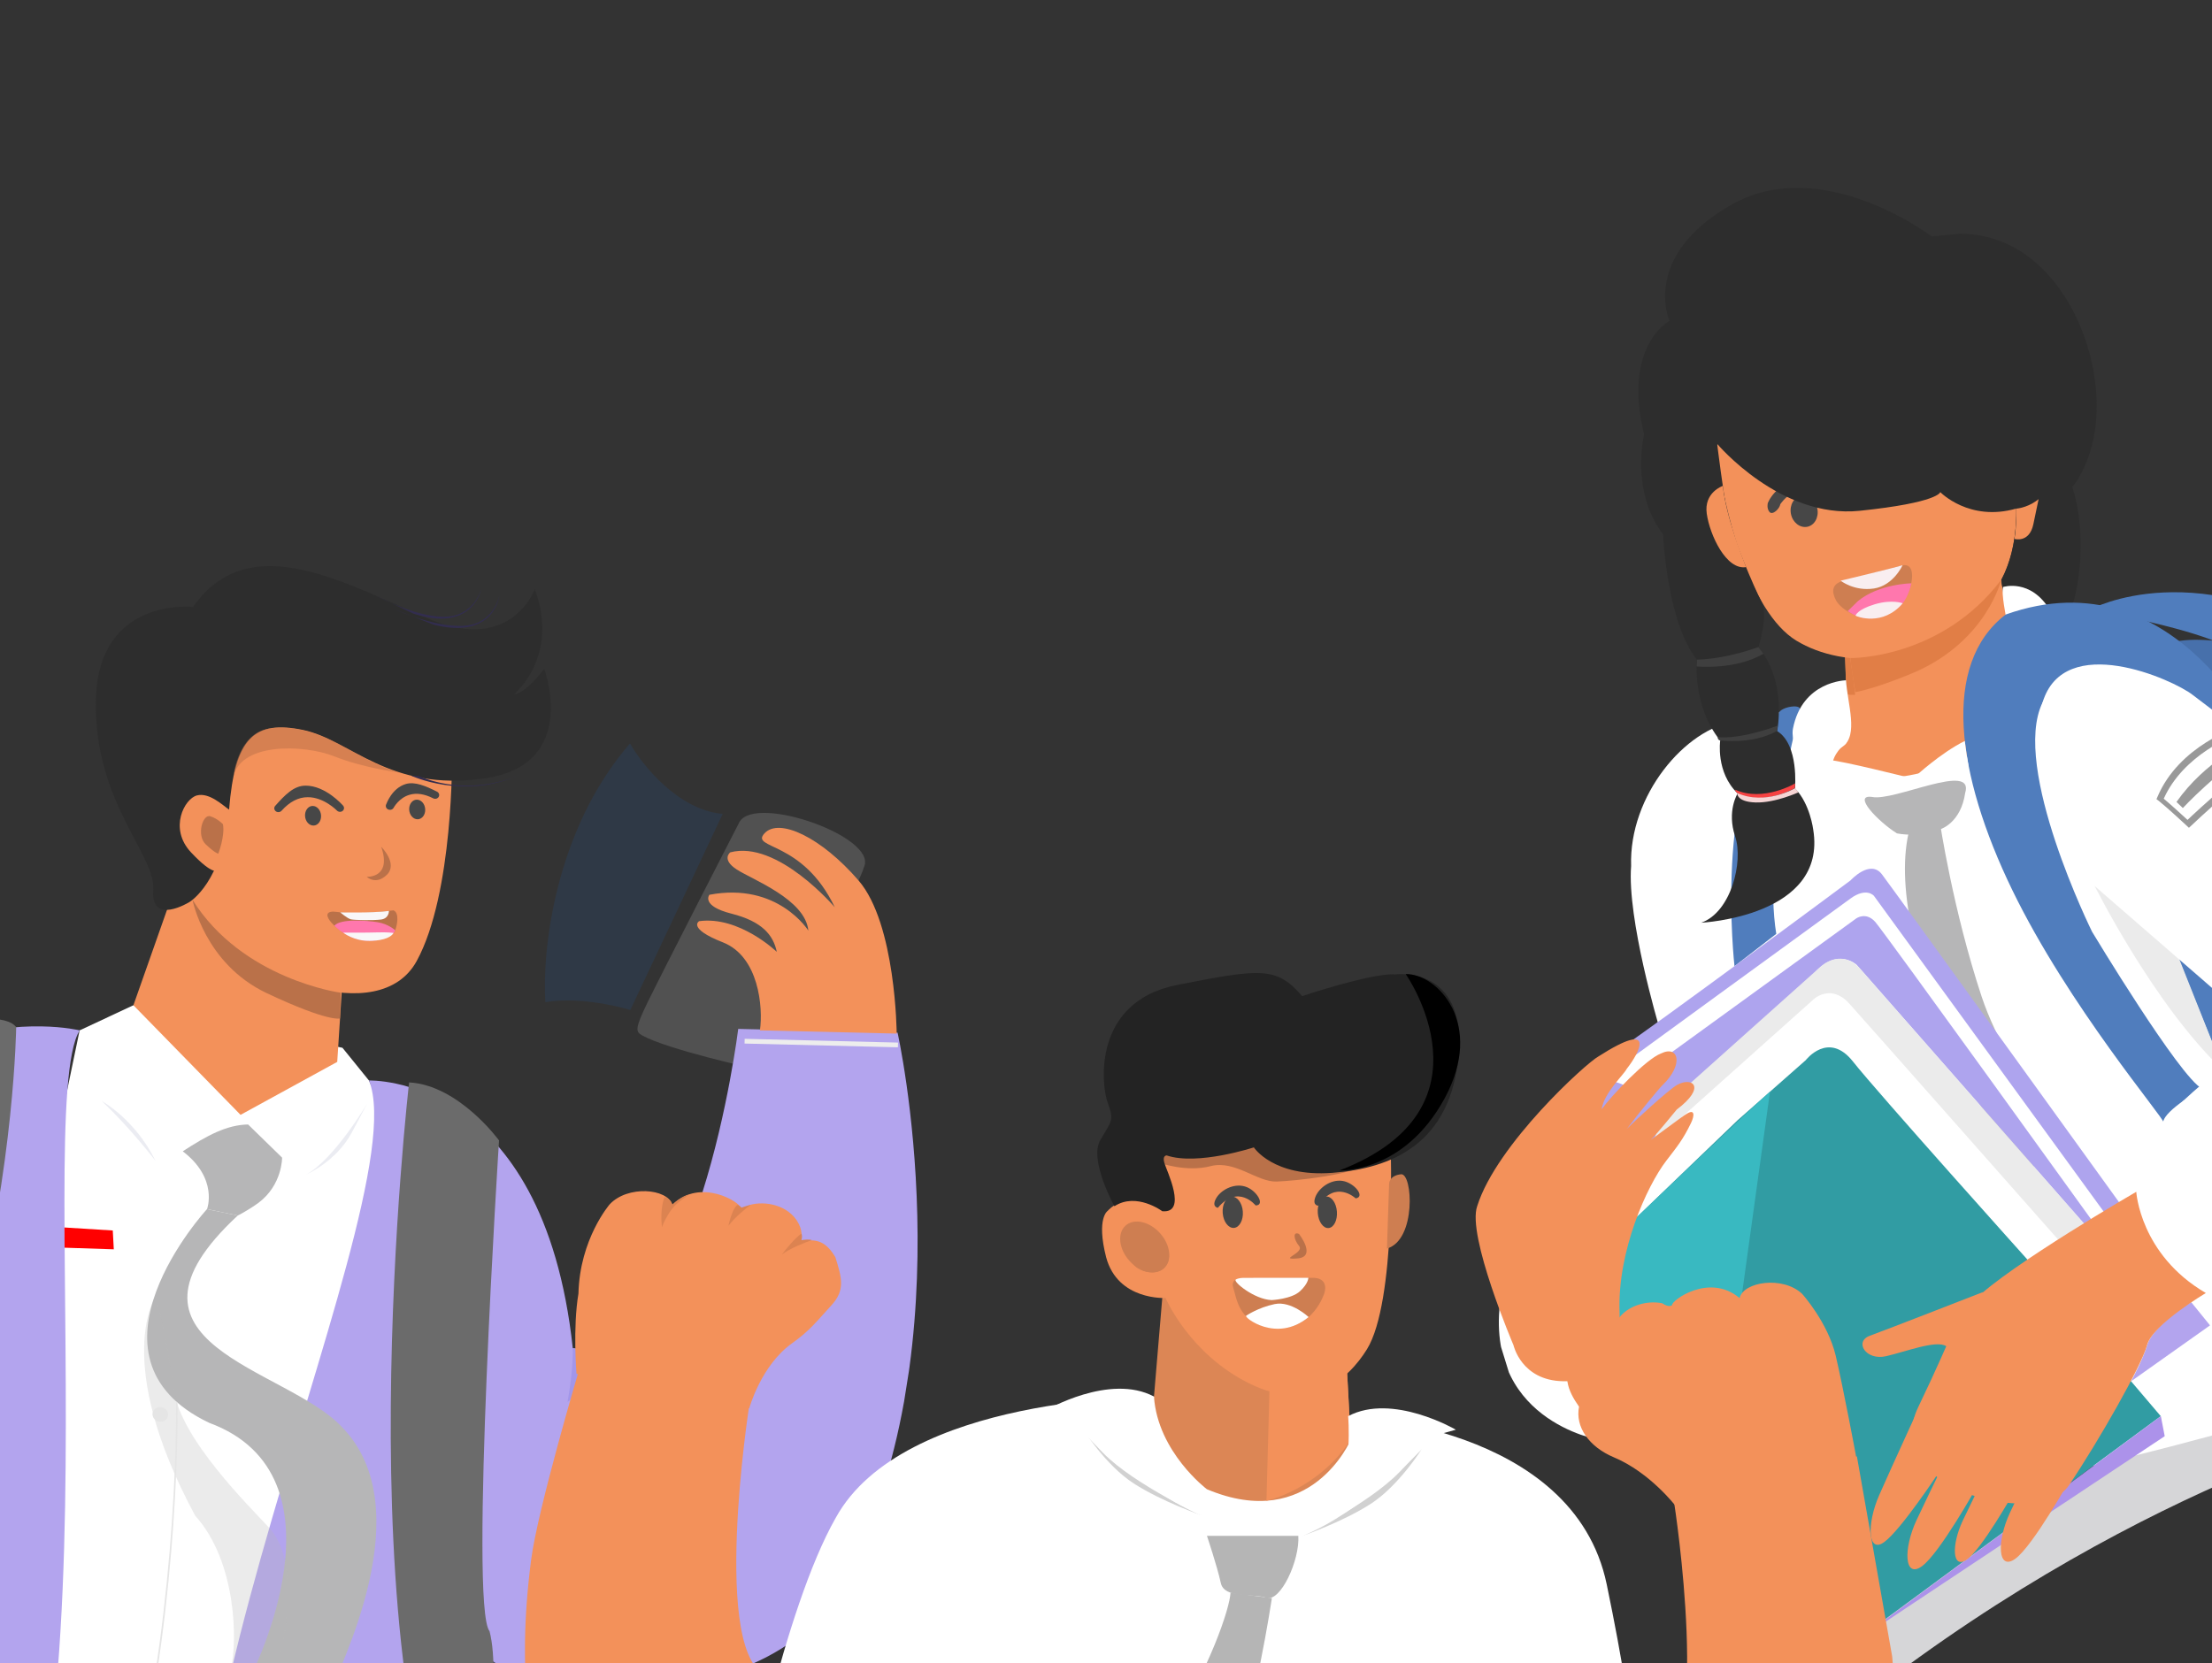 <svg width="375" height="282" viewBox="0 0 375 282" fill="none" xmlns="http://www.w3.org/2000/svg">
<rect x="0" y="0" width="375" height="282" fill="#333333" stroke="none"/>
<g clip-path="url(#clip0_309_5372)">
<path d="M316.305 287.788C316.305 287.788 314.299 279.725 314.501 278.422C314.501 278.422 354.871 240.164 399.766 233.55C399.75 233.555 403.215 235.603 408.053 240.311C408.069 240.306 364.623 250.21 316.305 287.788Z" fill="#D6D6D8"/>
<path d="M398.921 233.053C398.921 233.053 426.408 222.41 437.798 206.006C449.178 189.623 437.235 178.462 437.235 178.462L357.932 129.136L368.21 164.93L398.921 233.053Z" fill="#507DBD"/>
<path d="M368.717 161.035C368.717 161.035 393.691 224.281 401.15 235.965C401.15 235.965 327.772 258.715 297.471 257.169L298.267 211.271C298.267 211.271 289.144 247.596 271.034 244.145C271.034 244.145 250.861 240.728 254.553 219.191L272.776 214.786L281.21 173.936C281.21 173.936 275.818 155.807 276.524 146.855C276.125 134.885 285.725 123.53 294.232 122.332C302.109 118.986 356.182 117.824 356.182 117.824L366.324 151.834L368.717 161.035Z" fill="white"/>
<path d="M328.844 139.292C328.844 139.292 331.054 154.217 335.944 168.987C340.849 183.751 355.841 200.81 355.841 200.81C355.841 200.81 346.508 197.991 343.004 197.436C339.5 196.882 318.468 159.707 323.808 140.261L325.26 137.47L328.844 139.292Z" fill="#B6B6B7"/>
<path d="M338.985 98.88L340.011 104.213L342.412 116.685C342.412 116.685 343.28 123.463 333.632 128.234C323.984 133.006 308.379 134.311 313.29 125.387L312.786 110.727L338.985 98.88Z" fill="#F3915A"/>
<path d="M339.408 101.144C339.408 101.144 333.048 113.875 323.289 116.217C313.546 118.555 313.008 117.653 313.008 117.653L312.77 110.732L338.985 98.88L339.408 101.144Z" fill="#E17E46"/>
<path d="M417.457 203.83C417.457 203.83 417.822 212.28 424.582 212.138C431.342 211.997 449.432 205.876 453.743 194.897C458.059 183.934 452.551 173.817 452.551 173.817C452.551 173.817 449.645 164.688 437.65 154.198C437.65 154.198 435.927 153.317 434.152 153.607C432.371 153.881 426.345 152.711 424.724 151.041C423.119 149.366 390.634 112.179 390.634 112.179C390.634 112.179 375.623 106.91 368.125 108.967C360.627 111.025 416.115 199.318 416.115 199.318C416.115 199.318 417.244 202.191 417.457 203.83Z" fill="#4770AB"/>
<path d="M339.275 98.308C339.275 98.308 339.979 103.999 341.118 106.008C342.272 108.011 343.866 122.679 333.319 127.556C322.771 132.433 315.035 132.376 315.035 132.376C315.035 132.376 311.385 132.47 310.731 129.123C310.731 129.123 311.167 126.956 313.606 125.737C316.039 124.503 313.648 111.615 313.648 111.615L339.275 98.308Z" fill="#F3915A"/>
<path d="M339.936 75.122C339.936 75.122 346.037 91.688 336.418 102.532C326.793 113.361 312.602 113.54 304.543 108.639C296.484 103.737 292.166 86.121 291.041 76.666C289.88 67.205 329.254 46.741 339.936 75.122Z" fill="#F3915A"/>
<path d="M306.368 89.332C305.126 89.56 303.891 88.581 303.616 87.132C303.337 85.668 304.109 84.31 305.346 84.066C306.588 83.837 307.807 84.822 308.097 86.265C308.377 87.729 307.61 89.103 306.368 89.332Z" fill="#474747"/>
<path d="M301.817 85.5C301.817 85.5 304.776 80.934 308.892 84.142C313.024 87.345 311.194 80.244 306.053 80.988C300.917 81.747 299.692 85.33 299.692 85.33C299.692 85.33 299.469 86.174 299.976 86.81C300.499 87.441 301.706 86.258 301.817 85.5Z" fill="#474747"/>
<path d="M305.166 120.385C305.166 120.385 298.762 143.708 301.129 158.361L294.048 163.838C294.048 163.838 290.466 132.057 301.559 120.896C301.98 119.853 305.379 119.286 305.166 120.385Z" fill="#507DBD"/>
<path d="M322.083 95.986C322.083 95.986 314.764 97.954 312.639 98.455C310.51 98.94 310.463 100.298 311.253 101.794C312.032 103.311 315.899 106.044 319.906 104.204C323.93 102.358 324.126 98.129 324.126 98.129C324.126 98.129 324.576 95.112 322.083 95.986Z" fill="#CE7E51"/>
<path d="M324.04 98.913C324.04 98.913 318.487 98.992 314.933 101.967L313.251 103.623C313.251 103.623 316.714 106.447 320.906 103.637C320.879 103.662 323.171 102.92 324.04 98.913Z" fill="#FF77AD"/>
<path d="M322.564 102.297C322.564 102.297 320.775 101.592 317.817 102.472C314.86 103.351 314.559 104.391 314.559 104.391C314.79 104.578 319.212 106.261 322.564 102.297Z" fill="#F9EEF0"/>
<path d="M322.54 95.845C322.54 95.845 321 99.301 317.665 99.797C314.33 100.293 312.039 98.468 312.039 98.468C312.039 98.468 320.213 96.529 322.54 95.845Z" fill="#F9EEF0"/>
<path d="M291.11 75.267C291.11 75.267 301.833 88.011 315.269 86.617C328.706 85.223 328.934 83.447 328.934 83.447C328.934 83.447 333.837 88.531 341.816 86.239C341.816 86.239 342.117 93.364 339.28 98.323C339.28 98.323 339.572 103.074 342.492 104.756C345.408 106.423 350.072 105.533 351.134 103.103C352.197 100.673 354.024 91.099 351.318 82.563C351.318 82.563 356.692 76.648 355.186 64.727C353.696 52.801 345.658 39.693 332.323 39.625L327.475 40.089C327.475 40.089 308.879 25.952 293.494 34.735C278.109 43.518 283.03 54.419 283.03 54.419C283.03 54.419 275.035 58.56 278.722 73.683C278.722 73.683 276.351 83.34 281.936 90.573C281.936 90.573 282.564 105.522 287.693 111.897C287.693 111.897 286.807 119.595 291.626 125.583C291.626 125.583 290.835 130.961 294.583 134.541C294.583 134.541 292.704 137.516 294.16 141.838C295.6 146.166 293.427 154.727 288.404 156.468C288.404 156.468 309.794 155.443 307.398 140.696C307.398 140.696 306.863 136.279 304.303 133.693C304.303 133.693 305.01 126.256 301.285 123.978C301.285 123.978 302.999 115.438 298.088 109.771C298.088 109.771 299.841 104.32 298.641 102.055C297.445 99.805 293.569 90.666 292.864 87.266C292.161 83.814 291.11 75.267 291.11 75.267Z" fill="#2D2D2D"/>
<path d="M292.068 82.396C292.068 82.396 288.829 83.482 289.346 87.113C289.868 90.759 292.658 96.719 296.01 96.166C295.391 94.497 292.673 87.877 292.068 82.396Z" fill="#F3915A"/>
<path d="M339.586 99.538C339.586 99.538 344.264 98.024 347.536 103.474C347.536 103.474 341.922 103.468 340.136 104.898C340.131 104.882 339.234 100.525 339.586 99.538Z" fill="white"/>
<path d="M304.333 132.839C304.333 132.839 298.937 136.056 294.165 133.913C294.165 133.913 294.067 134.994 297.368 135.283C300.935 135.594 304.272 133.65 304.272 133.65L304.333 132.839Z" fill="#F74343"/>
<path d="M304.325 133.651C304.325 133.651 299.284 136.621 294.512 134.477C294.512 134.477 294.336 135.978 297.648 136.076C300.959 136.173 304.903 134.351 304.903 134.351L304.325 133.651Z" fill="#F7D5D5"/>
<path d="M291.633 125.547C291.633 125.547 297.135 126.311 301.27 123.931L301.39 123.033C301.39 123.033 295.419 125.394 291.186 124.996C291.202 124.991 291.174 125.516 291.633 125.547Z" fill="#3F3F3F"/>
<path d="M298.074 109.724C298.074 109.724 292.904 111.717 287.699 111.86L287.641 113.015C287.641 113.015 294.263 113.657 298.956 110.847L298.074 109.724Z" fill="#3F3F3F"/>
<path d="M371.74 117.877C371.74 117.877 351.656 108.145 346.264 119.148C340.893 130.161 354.677 158.015 354.677 158.015C354.677 158.015 369.54 182.711 373.342 184.62C373.342 184.62 366.919 188.258 366.742 190.259C366.944 189.68 350.649 170.526 341.142 150.929C331.631 131.316 329.064 112.607 340.026 104.208C369.265 93.817 383.939 127.012 383.939 127.012L377.776 122.938L371.74 117.877Z" fill="#507DBD"/>
<path d="M354.401 103.335C354.401 103.335 372.884 93.233 398.751 110.671C423.567 124.592 451.662 163.445 451.662 163.445C451.662 163.445 477.394 195.207 439.175 208.337C439.175 208.337 468.105 187.946 445.159 170.346C424.602 154.558 389.808 113.64 381.238 111.222C375.219 108.396 371.531 106.744 354.401 103.335Z" fill="#507DBD"/>
<path d="M272.768 179.145C280.435 174.055 313.729 149.283 313.729 149.283C313.729 149.283 317.042 145.642 319.043 148.262C321.044 150.883 365.269 212.214 365.269 212.214L336.788 235.964L324.13 227.522L344.182 214.11L353.583 207.813L314.773 163.622C314.773 163.622 311.545 160.553 307.582 164.998C303.619 169.444 280.39 189.229 280.39 189.229L282.41 199.682L272.599 193.134L266.846 187.089C266.826 187.079 265.101 184.235 272.768 179.145Z" fill="#AEA4EE"/>
<path d="M356.784 205.653L317.681 151.904C317.681 151.904 316.427 150.414 313.742 152.346C311.042 154.282 271.477 183.127 271.477 183.127C271.477 183.127 273.928 183.179 275.523 184.151L314.687 155.741C314.687 155.741 316.322 154.547 317.909 156.33C319.48 158.119 354.707 207.035 354.707 207.035L356.784 205.653Z" fill="white"/>
<path d="M280.369 189.218L308.581 163.983C308.581 163.983 312.057 160.532 315.464 164.407C318.871 168.282 353.578 207.797 353.578 207.797L331.641 221.98L302.843 191.7L274.94 212.791C274.94 212.791 277.024 200.415 278.581 197.126C280.133 193.822 282.029 190.79 280.369 189.218Z" fill="#EBEBEB"/>
<path d="M280.665 193.416L307.566 169.362C307.566 169.362 310.437 166.804 313.47 170.139C316.488 173.48 349.312 210.648 349.312 210.648L325.932 226.31L301.488 200.508L274.574 218.313C274.553 218.302 273.366 198.358 280.665 193.416Z" fill="white"/>
<path d="M273.08 210.626L294.544 189.991L306.122 179.782C306.122 179.782 309.968 174.736 314.136 180.012C318.284 185.277 344.161 214.099 344.161 214.099L366.314 240.144L317.698 275.97L314.501 278.422L271.363 229.779L273.08 210.626Z" fill="#319CA3"/>
<path d="M314.501 278.422L366.983 243.538L366.33 240.139L314.501 278.422Z" fill="#AC92EA"/>
<path d="M312.956 115.36C312.956 115.36 305.508 115.456 303.949 123.603C303.949 123.603 303.515 125.495 305.159 128.639C305.159 128.639 310.754 127.686 312.343 126.627C315.147 124.744 313.185 119.286 312.956 115.36Z" fill="white"/>
<path d="M317.356 135.139C313.949 134.676 318.387 139.317 321.597 141.323C325.681 142.077 329.081 140.562 329.081 140.562C329.081 140.562 332.425 139.478 333.149 134.499C334.834 129.052 321.115 135.959 317.356 135.139Z" fill="#B6B6B7"/>
<path d="M368.53 160.318L354.796 149.623C354.796 149.623 365.043 170.387 376.98 181.584L368.53 160.318Z" fill="#EBEBEB"/>
<path d="M300.067 185.115L290.854 251.736L271.546 230.653L275.556 208.242C275.556 208.242 295.929 188.771 300.067 185.115Z" fill="#39B9C1"/>
<path d="M256.582 228.108C256.582 228.108 257.891 234.078 264.963 234.219C272.035 234.361 274.947 232.772 274.562 222.469C274.198 212.176 279.178 201.128 282.48 196.835C284.352 194.396 285.323 193.235 286.681 190.421C287.301 189.127 287.294 188.044 286.003 188.839C285.486 189.067 279.571 193.565 279.875 193.264C280.958 192.241 283.681 188.815 284.255 188.156C289.395 184.277 286.846 182.566 284.356 183.955C282.765 184.843 276.65 190.539 275.8 191.422C277.775 188.813 281.21 184.617 281.851 184.006C285.5 180.501 284.574 177.169 281.577 178.646C279.067 179.577 273.104 185.88 271.53 188.106C271.901 185.339 275.296 182.24 275.794 181.225C277.926 178.568 280.966 172.754 270.973 179.148C268.944 180.24 253.753 194.011 250.434 204.511C248.635 209.477 256.582 228.108 256.582 228.108Z" fill="#F3915A"/>
<path d="M339.275 98.308C339.275 98.308 336.857 108.426 325.014 113.807C325.014 113.807 318.799 116.553 314.528 117.373C314.528 117.373 313.706 112.252 313.69 111.585C313.679 111.605 329.046 111.821 339.275 98.308Z" fill="#E17E46"/>
<path d="M274.004 229.497L316.521 276.799L314.496 278.406L272.773 231.997C272.824 232.05 273.927 230.142 274.004 229.497Z" fill="#39B9C1"/>
<path d="M422.847 156.703C422.847 156.703 440.122 167.681 432.488 182.271C424.854 196.86 391.801 215.424 391.801 215.424C391.801 215.424 379.758 223.846 371.87 218.1C363.998 212.348 359.651 202.355 363.55 194.57C367.453 186.801 384.231 175.538 384.231 175.538L350.603 146.336C350.603 146.336 342.755 130.878 346.275 119.127C349.923 107.009 368.353 115.185 371.751 117.856L422.847 156.703Z" fill="white"/>
<path d="M371.485 220.82L374.666 224.747L361.305 234.214C361.305 234.214 363.35 230.379 364.019 228.07C364.687 225.762 368.738 222.271 371.485 220.82Z" fill="#B3A4EE"/>
<path d="M373.957 219.264C373.957 219.264 364.917 224.606 364.003 228.075C363.104 231.54 355.722 244.484 350.725 251.901C345.729 259.319 318.48 252.558 325.202 238.595C331.924 224.632 331.134 224.032 334.781 220.407C340.618 214.591 362.161 202.097 362.161 202.097C362.161 202.097 362.789 212.739 373.957 219.264Z" fill="#F3915A"/>
<path d="M328.668 249.704C328.668 249.704 322.37 259.281 319.497 261.443C316.645 263.616 316.413 258.503 318.566 253.565C320.724 248.643 326.556 235.989 326.556 235.989C326.556 235.989 332.779 238.805 328.668 249.704Z" fill="#F3915A"/>
<path d="M335.037 252.268C335.037 252.268 328.85 263.378 325.836 265.584C322.817 267.774 322.621 262.666 324.93 257.732C327.24 252.798 333.469 240.09 333.469 240.09C333.469 240.09 339.467 241.338 335.037 252.268Z" fill="#F3915A"/>
<path d="M341.227 253.354C341.227 253.354 336.006 262.615 333.475 264.43C330.929 266.251 330.796 262.019 332.733 257.889C334.69 253.771 339.92 243.197 339.92 243.197C339.92 243.197 344.947 244.263 341.227 253.354Z" fill="#F3915A"/>
<path d="M350.872 250.978C350.872 250.978 344.684 262.088 341.675 264.31C338.656 266.5 338.46 261.392 340.77 256.458C343.079 251.524 349.304 238.8 349.304 238.8C349.304 238.8 355.281 240.037 350.872 250.978Z" fill="#F3915A"/>
<path d="M341.505 91.383C341.505 91.383 344.039 92.15 344.719 88.874C345.415 85.592 345.604 84.638 345.604 84.638C345.604 84.638 344.059 86.011 341.836 86.25C341.831 86.234 341.878 89.459 341.505 91.383Z" fill="#F3915A"/>
<path d="M324.736 131.637C324.736 131.637 328.932 127.722 333.091 125.645C333.091 125.645 333.483 128.591 333.692 129.715C333.948 130.824 324.736 131.637 324.736 131.637Z" fill="white"/>
<path d="M323.521 131.84C323.521 131.84 312.377 129.028 310.085 128.875C307.802 128.753 312.221 134.003 312.221 134.003L323.521 131.84Z" fill="white"/>
<path d="M336.173 219.099C336.173 219.099 319.731 225.521 317.011 226.499C314.291 227.477 316.297 230.785 319.775 229.969C323.253 229.154 328.26 227.194 329.941 228.276C331.618 229.343 336.173 219.099 336.173 219.099Z" fill="#F3915A"/>
<path d="M386.102 128.928L379.733 123.178L379.676 123.161C379.25 123.292 369.41 126.435 365.735 135.167L365.586 135.523L365.986 135.813C367.17 136.74 370.671 139.965 370.701 140.008L371.089 140.37L371.372 140.111C371.479 140.009 382.345 129.624 385.867 128.949L386.102 128.928ZM380.133 124.139L384.7 128.19C380.83 129.695 372.518 137.448 370.849 139.032C370.001 138.243 367.961 136.392 366.819 135.435C370.179 127.972 378.545 124.699 380.133 124.139Z" fill="#999999"/>
<path d="M380.807 125.93C380.807 125.93 373.826 129.102 368.977 135.992L370.055 137.02C370.055 137.02 376.121 130.495 382.068 127.16L380.807 125.93Z" fill="#999999"/>
</g>
<g clip-path="url(#clip1_309_5372)">
<path d="M74.949 199.443C74.949 199.443 81.767 199.568 87.18 216.455C92.592 233.342 79.318 341.475 67.011 343.526C54.705 345.577 -70.164 359.085 -78.495 337.089C-86.827 315.094 -51.127 225.686 -51.127 225.686L74.949 199.443Z" fill="#4F4E63"/>
<path d="M146.492 146.981C144.729 152.745 127.824 181.203 127.824 181.203C127.824 181.203 113.244 177.995 108.89 175.591C107.736 174.956 107.599 174.472 109.78 169.983C112.082 165.241 125.397 139.314 125.397 139.314C128.342 134.715 148.715 141.943 146.492 146.981Z" fill="#515151"/>
<path d="M58.059 177.676L62.548 183.223L69.772 199.514C69.772 199.514 61.295 305.55 57.155 322.024L-14.728 310.614L13.498 174.723L22.617 170.463L58.059 177.676Z" fill="white"/>
<path d="M62.559 183.225C62.559 183.225 92.087 182.12 97.105 228.625C118.239 230.56 125.152 174.473 125.152 174.473L152.165 175.113C152.165 175.113 163.853 227.374 143.867 266.631C132.556 292.75 86.827 288.393 81.621 279.747C81.621 279.747 78.941 320.563 78.675 325.44C78.675 325.44 50.074 352.819 43.343 347.515C11.346 322.299 71.273 205.155 62.559 183.225Z" fill="#B3A4EE"/>
<path d="M-10.224 340.705C23.348 321.24 4.985 188.264 13.509 174.725C13.509 174.725 -25.87 164.901 -49.154 219.736C-49.154 219.736 -54.908 223.016 -47.844 180.72L-77.892 170.212C-77.892 170.212 -101.996 228.721 -84.75 261.917C-84.75 261.917 -75.654 283.582 -49.688 271.528L-55.498 321.159C-55.518 321.145 -20.681 346.77 -10.224 340.705Z" fill="#B3A4EE"/>
<path d="M152.23 177.194L126.234 176.557" stroke="#EDEDED" stroke-width="0.803" stroke-miterlimit="10"/>
<path d="M42.059 190.68L47.824 196.304C47.824 196.304 47.881 200.927 43.815 203.971C41.952 205.314 40.321 206.117 40.321 206.117L35.101 205.036C35.101 205.036 37.062 199.872 30.984 195.229C35.144 192.515 38.454 190.749 42.059 190.68Z" fill="#B6B6B7"/>
<path d="M57.991 167.355L57.171 180.068L40.781 189.048L22.617 170.463L29.78 150.118C29.78 150.118 52.904 166.074 57.991 167.355Z" fill="#F3915A"/>
<path d="M76.638 127.917C76.638 127.917 76.932 151.485 70.632 162.982C64.333 174.468 41.766 165.894 34.072 154.762C26.379 143.63 29.655 140.65 29.655 140.65C29.655 140.65 38.404 120.987 46.142 121.374C53.879 121.761 76.638 127.917 76.638 127.917Z" fill="#F3915A"/>
<path d="M66.002 137.317C66.3 137.364 66.603 137.234 66.735 136.971C66.751 136.942 67.623 135.294 69.435 134.772C70.621 134.424 71.967 134.627 73.442 135.376C73.788 135.547 74.202 135.434 74.377 135.115C74.552 134.796 74.421 134.407 74.075 134.237C72.243 133.315 70.351 132.49 68.798 132.947C66.425 133.653 65.519 136.305 65.471 136.392C65.307 136.713 65.459 137.105 65.807 137.265C65.87 137.296 65.936 137.307 66.002 137.317Z" fill="#474747"/>
<path d="M47.076 137.708C47.307 137.744 47.557 137.668 47.72 137.495C49.082 135.966 50.574 135.183 52.167 135.184C54.905 135.167 57.08 137.414 57.11 137.44C57.372 137.713 57.808 137.74 58.095 137.502C58.381 137.263 58.401 136.857 58.139 136.584C58.032 136.472 55.17 133.212 51.8 133.224C49.787 133.23 48.279 134.83 46.656 136.653C46.408 136.929 46.457 137.336 46.758 137.573C46.838 137.638 46.955 137.688 47.076 137.708Z" fill="#474747"/>
<path d="M32.133 152.951C32.133 152.951 37.859 149.561 38.834 137.293C39.809 125.025 43.189 122.104 51.333 123.775C59.475 125.456 65.823 134.314 82.105 132.001C98.386 129.687 92.256 113.401 92.256 113.401C92.256 113.401 89.246 117.558 87.137 117.739C87.137 117.739 94.929 111.377 90.659 99.895C90.659 99.895 86.791 110.737 73.052 105.077C59.313 99.418 42.416 89.021 32.727 102.923C32.727 102.923 16.677 101.143 16.259 118.586C15.842 136.029 26.404 144.821 25.977 150.933C25.549 157.045 32.133 152.951 32.133 152.951Z" fill="#2D2D2D"/>
<path d="M152.016 175.268C152.016 175.268 151.896 156.657 145.556 149.313C139.217 141.969 132.076 138.608 129.601 141.315C127.125 144.023 136.08 142.438 141.515 153.843C141.515 153.843 131.811 142.413 123.8 144.536C123.8 144.536 122.246 145.708 124.878 147.429C127.509 149.15 136.529 152.494 137.042 157.81C137.042 157.81 131.88 149.528 120.262 151.73C120.262 151.73 118.766 153.606 124.014 154.933C129.263 156.26 131.105 158.612 131.69 161.406C131.69 161.406 125.327 155.278 118.523 156.205C118.523 156.205 116.457 157.401 122.553 159.798C128.649 162.195 129.394 170.816 128.831 174.72L152.016 175.268Z" fill="#F3915A"/>
<path d="M69.369 137.296C69.322 136.378 69.891 135.618 70.641 135.6C71.391 135.582 72.038 136.312 72.085 137.231C72.133 138.15 71.564 138.909 70.814 138.927C70.064 138.945 69.417 138.215 69.369 137.296Z" fill="#474747"/>
<path d="M51.714 138.362C51.666 137.444 52.236 136.684 52.986 136.666C53.736 136.648 54.383 137.378 54.43 138.297C54.478 139.216 53.908 139.975 53.158 139.993C52.408 140.011 51.761 139.281 51.714 138.362Z" fill="#474747"/>
<path d="M69.357 183.547C69.357 183.547 57.774 283.866 79.281 321.552C79.281 321.552 79.279 322.845 80.495 313.757C81.712 304.67 85.122 284.749 82.991 276.601C79.533 272.468 84.602 193.387 84.602 193.387C84.602 193.387 77.794 184.014 69.357 183.547Z" fill="#6B6B6B"/>
<path d="M2.744 174.183C2.744 174.183 1.59 267.192 -52.973 299.342L-49.711 271.525C-49.711 271.525 -11.947 207.427 -16.573 179.956C-16.573 179.956 -15.862 178.471 -10.831 175.328C-5.787 172.177 1.268 172.088 2.744 174.183Z" fill="#6B6B6B"/>
<path opacity="0.18" d="M26.364 196.85C26.364 196.85 22.107 191.266 17.237 186.699C17.237 186.699 22.879 189.749 26.364 196.85Z" fill="#9599BA"/>
<path opacity="0.18" d="M51.936 199.164C51.936 199.164 57.062 196.919 59.644 192.042C62.239 187.157 62.239 187.157 62.239 187.157C62.239 187.157 56.67 196.541 51.936 199.164Z" fill="#9599BA"/>
<path d="M39.316 134.826C39.316 134.826 39.887 137.996 38.845 137.295C37.804 136.593 35.495 134.335 33.385 134.883C31.274 135.431 28.585 140.48 32.374 144.528C36.162 148.577 36.926 147.605 36.926 147.605C36.926 147.605 40.864 137.321 39.316 134.826Z" fill="#F3915A"/>
<path d="M10.928 208.147L19.12 208.659L19.292 211.85L10.949 211.576L10.928 208.147Z" fill="#FF0000"/>
<path d="M88.118 131.358C88.118 131.358 80.152 135.401 70.947 131.586L69.689 131.533C69.691 131.523 78.637 135.759 88.118 131.358Z" fill="#322D4F"/>
<path d="M63.813 101.046C63.813 101.046 73.069 106.11 77.837 104.124C80.898 102.854 81.62 99.805 81.62 99.805C81.62 99.805 80.22 107.413 70.051 104.044" fill="#322D4F"/>
<path d="M67.049 103.378C67.049 103.378 76.68 107.786 81.264 105.466C84.201 103.978 84.682 100.88 84.682 100.88C84.682 100.88 83.901 108.575 73.516 105.928" fill="#322D4F"/>
<path d="M32.633 152.578C32.633 152.578 34.694 163.447 45.241 168.421C55.788 173.395 57.639 172.701 57.639 172.701L57.767 168.339C57.776 168.351 41.078 166.1 32.633 152.578Z" fill="#BA7149"/>
<path d="M64.623 143.583C64.623 143.583 67.495 146.424 65.613 148.312C63.722 150.187 62.164 148.679 62.164 148.679C62.164 148.679 66.485 148.944 64.623 143.583Z" fill="#BA7149"/>
<path d="M66.698 154.369C66.698 154.369 60.871 155.189 57.182 154.646C53.482 154.101 56.623 157.668 59.826 158.996C63.029 160.324 66.544 158.969 66.954 157.878C67.376 156.789 67.72 154.763 66.698 154.369Z" fill="#BA7149"/>
<path d="M66.998 157.749C66.998 157.749 65.857 156.674 64.005 156.38C62.164 156.088 57.664 155.742 56.687 156.984C56.687 156.984 59.071 159.549 62.496 159.546C65.933 159.545 66.953 158.099 66.998 157.749Z" fill="#FF77AD"/>
<path d="M66.734 158.201C66.734 158.201 65.707 158.048 63.922 158.112C62.138 158.175 58.186 158.147 58.186 158.147C58.186 158.147 59.968 159.597 62.7 159.547C62.701 159.537 65.866 159.608 66.734 158.201Z" fill="#F9F7F8"/>
<path d="M65.936 154.469C65.936 154.469 65.971 155.746 64.597 155.928C63.223 156.109 60.082 156.031 59.493 155.895C58.904 155.76 57.68 154.714 57.68 154.714C57.68 154.714 62.993 154.853 65.936 154.469Z" fill="#F9F7F8"/>
<path opacity="0.51" d="M67.958 131.048C67.958 131.048 61.685 130.263 56.615 128.239C51.545 126.215 40.175 125.787 39.468 132.307C39.468 132.307 40.041 124.42 45.617 123.54C51.194 122.659 56.724 125.776 58.295 126.624C59.869 127.462 64.969 130.511 67.958 131.048Z" fill="#BA7149"/>
<path d="M35.09 205.035C35.09 205.035 12.03 230.119 35.454 241.268C59.767 250.235 42.687 283.857 42.687 283.857C42.687 283.857 42.732 290.054 44.903 294.676C48.146 292.543 53.943 292.622 55.694 287.718C57.444 282.815 71.605 255.761 57.88 241.895C48.334 231.825 16.762 228.001 40.31 206.115" fill="#B6B6B7"/>
<path opacity="0.28" d="M36.917 293.861C36.917 293.861 44.591 291.369 45.605 288.041C46.62 284.712 52.31 266.382 45.655 259.104C42.342 255.478 30.557 243.99 29.47 235.599C28.383 227.208 26.396 219.788 26.396 219.788C26.396 219.788 18.922 230.772 33.09 257.015C40.191 264.9 40.21 278.524 39.177 282.753C38.144 286.982 36.933 289.271 36.933 289.271L36.917 293.861Z" fill="#B6B6B7"/>
<path d="M19.567 314.439C27.894 289.255 30.218 255.529 30.1 237.896L29.852 237.678C29.971 255.301 27.612 289.252 19.29 314.406L19.567 314.439Z" fill="#E5E5E5"/>
<path d="M26.986 241.069C26.261 240.954 25.761 240.315 25.867 239.641C25.974 238.967 26.648 238.514 27.373 238.629C28.098 238.744 28.598 239.384 28.491 240.058C28.384 240.731 27.71 241.184 26.986 241.069Z" fill="#E5E5E5"/>
<path d="M37.797 139.766C37.797 139.766 36.951 138.833 35.65 138.416C34.348 138 33.267 141.675 34.891 143.194C36.514 144.723 37.005 144.759 37.005 144.759C37.005 144.759 38.163 141.811 37.797 139.766Z" fill="#BA7149"/>
<path d="M97.105 228.625C97.105 228.625 97.257 231.938 96.213 237.732C96.213 237.732 105.901 231.03 110.78 220.443C110.778 220.453 102.095 230.3 97.105 228.625Z" fill="#A296EA"/>
<path d="M106.857 171.274L122.523 138.011C115.014 137.37 108.915 129.78 106.804 126.065C93.948 140.893 91.882 161.496 92.456 169.943C97.603 169.033 104.201 170.451 106.857 171.274Z" fill="#0C75F0" fill-opacity="0.1"/>
</g>
<g clip-path="url(#clip2_309_5372)">
<path d="M228.564 240.142C228.564 240.142 266.73 241.461 272.387 268.665C278.007 295.749 277.048 301.93 277.048 301.93L246.688 317.28L246.555 305.825L249.225 359H165.21V302.196L159.359 315.695L132.835 309.611L126.073 307.93C126.073 307.93 132.835 272.887 141.684 257.379C153.131 236.562 195.643 236.84 195.643 236.84L228.564 240.142Z" fill="white"/>
<path d="M228.334 231.977L228.989 244.146C228.989 244.146 222.288 259.992 204.602 252.529C204.602 252.529 196.298 246.263 195.631 236.852L197.197 218.224L217.445 232.957L228.334 231.977Z" fill="#DC8655"/>
<path d="M215.211 235.715L214.701 254.488C214.701 254.488 223.405 252.637 228.989 244.146L228.346 232.122L215.211 235.715Z" fill="#F3915A"/>
<path d="M235.751 194.116C235.751 194.116 236.734 220.728 231.733 228.808C228.589 233.876 222.191 239.658 211.909 234.65C201.615 229.618 197.597 220.099 197.597 220.099C197.597 220.099 189.5 220.582 187.522 213.192C185.822 206.526 187.801 205.317 187.801 205.317C187.801 205.317 191.054 201.337 197.1 205.208C197.1 205.208 198.896 202.087 196.529 201.216C194.162 200.345 192.511 193.91 197.792 194.636C203.072 195.362 212.541 191.721 212.541 191.721C212.541 191.721 223.466 196.777 235.751 194.116Z" fill="#F3915A"/>
<path d="M196.638 197.2C196.638 197.2 201.106 198.821 205.245 197.745C209.372 196.668 213.16 200.503 216.462 200.357C219.764 200.224 229.014 199.269 232.121 197.285C235.229 195.301 228.674 191.249 228.674 191.249L208.389 188.902L194.295 193.692L196.638 197.2Z" fill="#BA7149"/>
<path d="M222.252 216.687L211.388 216.724C211.388 216.724 208.45 216.385 209.069 218.345C209.688 220.304 210.052 224.889 216.34 225.203C222.628 225.53 224.51 219.3 224.51 219.3C224.51 219.3 225.53 216.518 222.252 216.687Z" fill="#CE7E51"/>
<path d="M215.575 220.461C215.575 220.461 218.926 220.304 220.383 218.961C221.839 217.619 221.803 216.675 221.803 216.675L210.89 216.687C210.89 216.687 209.991 216.663 209.494 216.978C208.984 217.316 212.626 220.34 215.575 220.461Z" fill="white"/>
<path d="M221.852 223.34C221.852 223.34 218.902 220.546 216.085 221.139C213.257 221.732 211.266 223.111 211.266 223.111C210.744 223.292 216.365 227.84 221.852 223.34Z" fill="white"/>
<path d="M191.467 213.796C189.67 211.788 189.379 209.127 190.811 207.833C192.244 206.539 194.866 207.119 196.663 209.115C198.459 211.123 198.751 213.784 197.318 215.079C195.886 216.373 193.264 215.792 191.467 213.796Z" fill="#CE7E51"/>
<path d="M192.171 214.45C190.994 213.131 191.576 211.571 193.021 210.276C194.465 208.982 195.849 208.885 197.039 210.204C198.216 211.522 198.738 213.748 197.306 215.03C195.861 216.324 193.349 215.756 192.171 214.45Z" fill="#CE7E51"/>
<path d="M225.226 208.244C224.328 208.317 223.515 207.168 223.405 205.704C223.296 204.24 223.927 202.982 224.826 202.91C225.724 202.837 226.537 203.974 226.646 205.45C226.756 206.926 226.124 208.172 225.226 208.244Z" fill="#474747"/>
<path d="M209.19 208.22C208.256 208.293 207.394 207.168 207.284 205.704C207.175 204.24 207.843 202.994 208.79 202.922C209.736 202.849 210.586 203.974 210.696 205.438C210.805 206.901 210.125 208.147 209.19 208.22Z" fill="#474747"/>
<path d="M212.868 204.41C212.868 204.41 209.894 200.72 206.471 204.809C206.471 204.809 205.379 204.688 206.131 203.273C206.884 201.857 209.069 200.611 211.048 201.192C213.026 201.761 214.568 204.398 212.868 204.41Z" fill="#474747"/>
<path d="M229.827 203.212C229.827 203.212 226.379 199.958 223.527 204.458C223.527 204.458 222.434 204.482 222.993 202.982C223.551 201.482 225.542 199.946 227.593 200.249C229.633 200.563 231.514 202.97 229.827 203.212Z" fill="#474747"/>
<path d="M220.213 209.236C220.213 209.236 223.296 213.143 219.933 213.397C216.571 213.663 221.208 212.478 220.237 211.292C219.278 210.119 219.169 208.776 220.213 209.236Z" fill="#BA7149"/>
<path d="M236.54 165.23C236.54 165.23 248.558 163.585 247.283 178.79C246.008 194.007 235.884 198.132 225.857 198.882C215.83 199.632 212.565 194.563 212.565 194.563C212.565 194.563 203.023 197.696 197.791 195.93C197.791 195.93 197.015 195.894 197.391 197.188C197.767 198.495 201.385 205.801 197.039 205.389C197.039 205.389 192.657 202.111 188.93 204.543C188.93 204.543 184.56 196.668 186.538 193.317C188.517 189.967 188.881 189.991 187.777 186.943C186.66 183.894 185.264 169.851 199.527 167.032C213.803 164.214 216.401 163.875 220.759 168.919C220.747 168.907 232.68 164.927 236.54 165.23Z" fill="#232323"/>
<path d="M238.312 165.169C238.312 165.169 254.324 187.971 227.096 198.47C227.096 198.47 237.948 199.003 244.88 186.302C251.799 173.588 243.678 165.109 238.312 165.169Z" fill="black"/>
<path d="M235.496 200.684C235.496 200.684 235.52 199.341 237.511 199.124C239.514 198.906 240.133 210.301 235.132 211.716L235.496 200.684Z" fill="#CE7E51"/>
<path d="M246.361 314.679C246.361 314.679 244.528 334.953 252.333 342.21C260.139 349.468 327.548 359.218 320.786 280.931L314.801 246.964L283.846 255.008C283.846 255.008 290.474 297.672 280.593 300.781L246.361 314.679Z" fill="#F3915A"/>
<path d="M165.562 299.474C165.562 299.474 164.263 321.804 156.457 329.062C146.151 340.916 79.859 342.319 90.056 264.407C91.173 255.855 98.214 232.134 98.214 232.134L126.996 238.485C126.996 238.485 120.368 281.148 130.249 284.257L165.562 299.474Z" fill="#F3915A"/>
<path d="M220.103 260.44H204.614C204.614 260.44 206.374 265.689 206.957 268.411C207.539 271.133 212.31 270.165 214.701 270.939C217.105 271.713 220.37 264.528 220.103 260.44Z" fill="#B5B5B5"/>
<path d="M215.624 271C215.624 271 212.48 291.721 209.445 296.414C201.579 308.546 205.172 332.316 209.445 340.348C209.445 340.348 209.433 344.751 208.523 347.351C207.612 349.952 207.054 350.847 207.054 350.847C207.054 350.847 200.207 349.166 197.986 347.992C195.776 346.831 188.347 309.127 197.986 294.079C205.075 283.011 208.498 272.705 208.608 270.08L215.624 271Z" fill="#B5B5B5"/>
<path d="M241.019 245.731C241.019 245.731 230.689 256.533 220.808 260.44C220.808 260.44 227.569 258.117 232.388 255.008C237.183 251.9 241.019 245.731 241.019 245.731Z" fill="#D1D1D1"/>
<path d="M183.564 242.271C183.564 242.271 193.895 253.073 203.776 256.98C203.776 256.98 197.015 254.658 192.195 251.549C187.4 248.452 183.564 242.271 183.564 242.271Z" fill="#D1D1D1"/>
<path d="M220.795 260.44C220.795 260.44 231.854 255.141 237.183 249.698C242.512 244.255 242.719 243.589 244.758 243.009C246.81 242.44 246.81 242.44 246.81 242.44C246.81 242.44 236.054 236.15 228.552 240.142C228.552 240.142 229.39 249.722 226.258 254.488C223.126 259.254 220.795 260.44 220.795 260.44Z" fill="white"/>
<path d="M204.492 257.391C204.492 257.391 192.329 251.815 187 246.372C181.671 240.928 181.464 240.263 179.425 239.682C177.386 239.102 177.373 239.114 177.373 239.114C177.373 239.114 188.129 232.824 195.631 236.816C195.631 236.816 194.793 246.396 197.925 251.162C201.057 255.928 204.492 257.391 204.492 257.391Z" fill="white"/>
<path d="M103.359 204.223C106.418 200.948 113.16 201.537 113.976 204.276C118.85 199.602 125.614 204.002 125.463 204.732C125.463 204.732 125.971 205.212 127.114 204.325C129.642 203.604 133.716 204.277 135.393 207.49C136.231 209.097 135.773 210.346 135.773 210.346C136.174 210.532 136.994 210.28 137.855 210.346C139.738 210.489 140.782 211.809 141.613 213.169C142.718 216.704 143.328 218.751 140.95 221.344C138.518 223.995 137.271 225.661 134.318 227.752C129.012 231.508 127.023 238.8 127.023 238.8L97.734 232.97C97.734 232.97 97.088 225.117 98.064 219.355C98.285 210.075 103.359 204.223 103.359 204.223Z" fill="#F3915A"/>
<path d="M305.506 219.392C302.245 216.318 295.554 217.335 294.913 220.12C289.753 215.765 283.282 220.586 283.479 221.305C283.479 221.305 283.002 221.815 281.805 221.003C279.237 220.445 275.213 221.374 273.745 224.688C273.01 226.344 273.547 227.562 273.547 227.562C273.159 227.773 271.809 226.839 270.954 226.959C269.084 227.221 267.636 228.26 266.893 229.67C264.736 233.106 265.681 235.655 267.693 238.541C267.019 241.926 269.329 245.331 273.628 247.136C279.738 249.701 284.088 255.402 284.088 255.402L314.705 247.196C314.705 247.196 312.543 235.551 311.203 229.863C309.842 224.186 305.506 219.392 305.506 219.392Z" fill="#F3915A"/>
<path d="M112.212 208.087C113.759 204.33 115.306 203.667 116.854 202.563C115.793 202.739 114.496 203.815 113.98 204.33C113.803 203.446 113.022 203.078 112.654 203.005C112.212 204.109 111.991 205.877 112.212 208.087Z" fill="#DC8351"/>
<path d="M123.486 207.866C124.724 206.275 126.507 204.846 127.244 204.33C127.067 204.33 126.138 204.625 125.696 204.772C125.368 204.419 125.117 204.33 125.033 204.33C124.326 204.684 123.707 206.834 123.486 207.866Z" fill="#DC8351"/>
<path d="M132.549 212.727C133.964 211.666 136.528 210.664 137.634 210.296C137.28 210.119 136.307 210.222 135.865 210.296C136.042 209.766 135.939 209.339 135.865 209.191C134.804 209.898 133.213 211.843 132.549 212.727Z" fill="#DC8351"/>
</g>
<defs>
<clipPath id="clip0_309_5372">
<rect width="210.49" height="249.058" fill="white" transform="matrix(-0.955 0.295 0.295 0.955 404.115 0)"/>
</clipPath>
<clipPath id="clip1_309_5372">
<rect width="272.644" height="267.401" fill="white" transform="matrix(-0.988 -0.157 -0.157 0.988 173.082 112.977)"/>
</clipPath>
<clipPath id="clip2_309_5372">
<rect width="233" height="194" fill="white" transform="matrix(-1 0 0 1 322 165)"/>
</clipPath>
</defs>
</svg>
